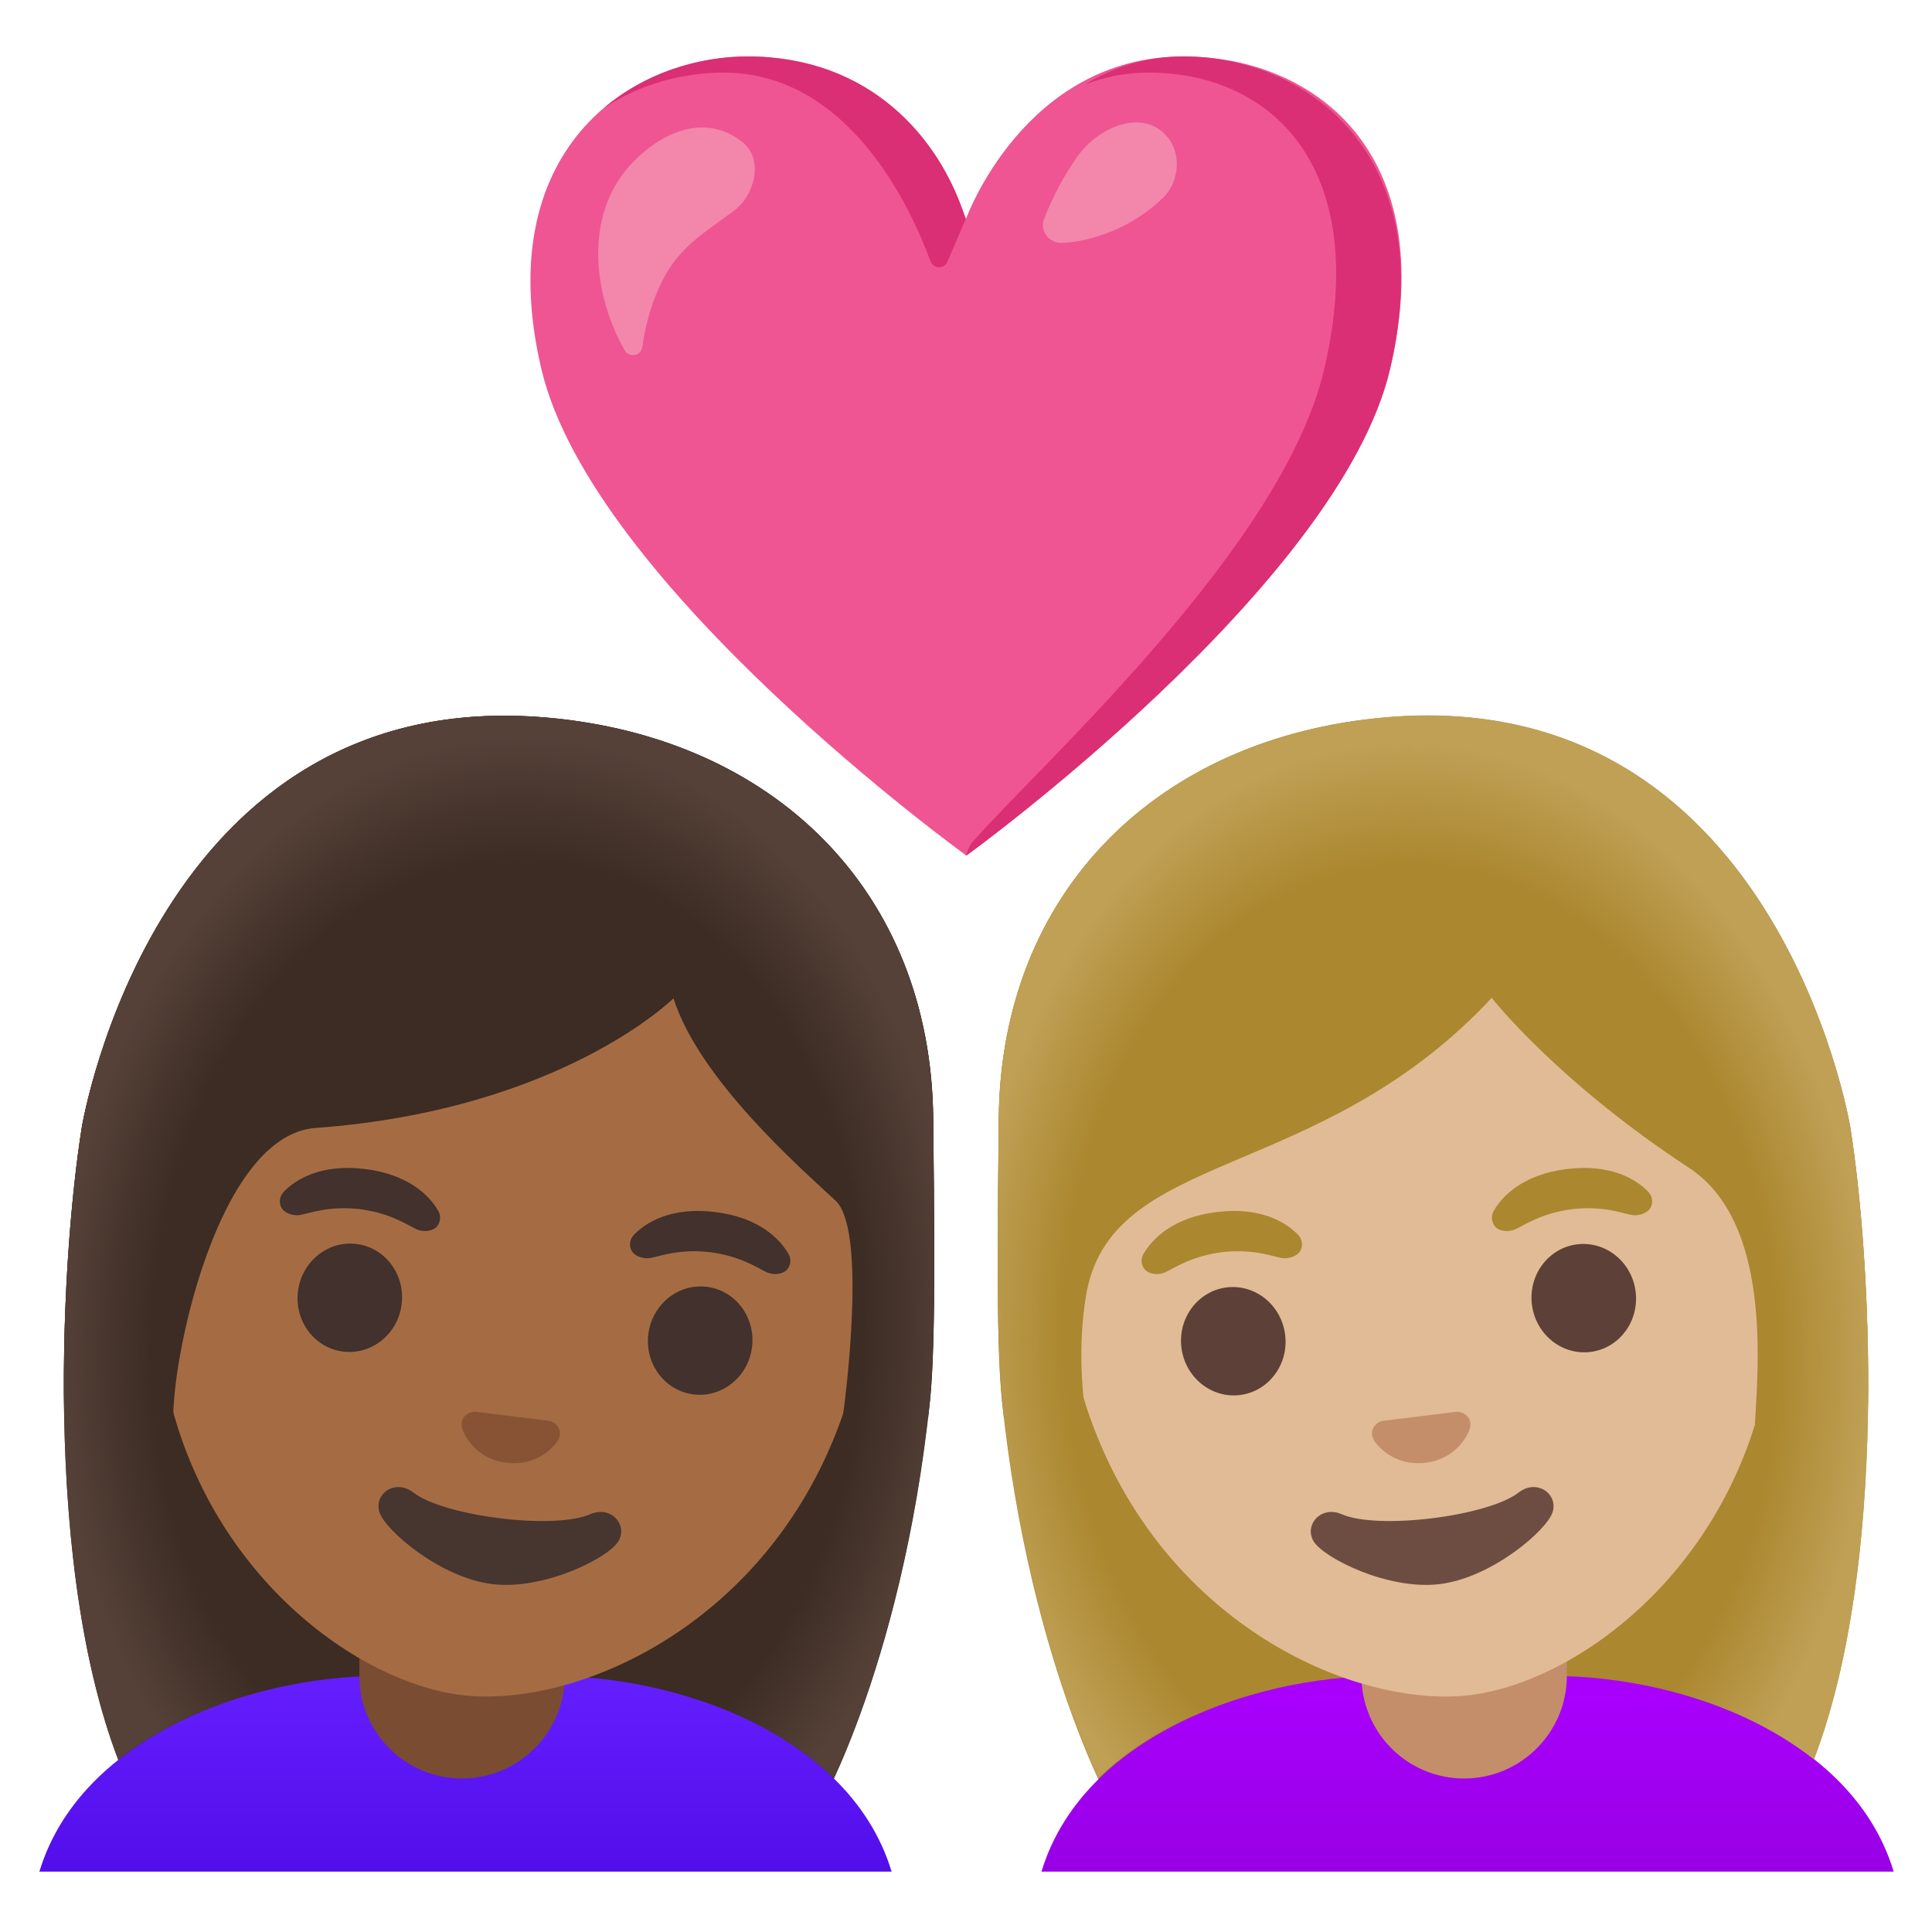 <?xml version="1.0" encoding="utf-8"?>
<!-- Generator: Adobe Illustrator 24.1.2, SVG Export Plug-In . SVG Version: 6.00 Build 0)  -->
<svg version="1.1" id="Layer_1" xmlns="http://www.w3.org/2000/svg" xmlns:xlink="http://www.w3.org/1999/xlink" x="0" y="0"
	 viewBox="0 0 128 128" style="enable-background:new 0 0 128 128;" xml:space="preserve">
<g>
	<g id="hair_8_">
		<path id="hair_9_" style="fill:#3C2C23;" d="M5.43,74.62c0.06-0.26,4.95-29.34,30.8-27.08c15.04,1.31,25.48,11.52,25.6,26.61
			c0.04,5.32,0.22,14.51-0.22,18.69c-1.83,17.58-7.74,28.43-8.53,28.63c-4.16,1.02-41.34,3.35-44.09-2.23
			C2.65,106.44,3.99,83.56,5.43,74.62z"/>
	</g>
	
		<linearGradient id="SVGID_1_" gradientUnits="userSpaceOnUse" x1="1210.798" y1="123.518" x2="1210.798" y2="110.865" gradientTransform="matrix(-1 0 0 1 1241.643 0)">
		<stop  offset="0" style="stop-color:#530EEB"/>
		<stop  offset="1" style="stop-color:#651FFF"/>
	</linearGradient>
	<path style="fill:url(#SVGID_1_);" d="M27.08,111.11h3.76h3.76c8.69-0.66,21.56,3.24,24.47,12.89H30.85H2.61
		C5.52,114.36,18.39,110.45,27.08,111.11z"/>
	<path id="neck_2_" style="fill:#7A4C32;" d="M30.61,117.83L30.61,117.83c-3.76,0-6.8-3.05-6.8-6.8v-4.54h13.61v4.54
		C37.41,114.79,34.36,117.83,30.61,117.83z"/>
	<g id="face_1_">
		<g id="head_1_">
			<path style="fill:#A56C43;" d="M37.51,55.63L37.51,55.63L37.51,55.63C25.36,54.14,13,61.79,10.64,80.95
				c-1.89,15.39,6.52,25.66,14.46,29.61c1.89,0.94,3.76,1.53,5.45,1.74c1.68,0.21,3.62,0.09,5.67-0.36
				c8.66-1.9,19.33-9.84,21.23-25.25C59.8,67.53,49.66,57.12,37.51,55.63z"/>
		</g>
		<path id="nose_1_" style="fill:#875334;" d="M36.63,94.22c-0.07-0.04-0.14-0.07-0.22-0.08l-4.94-0.61c-0.08,0-0.15,0.01-0.23,0.03
			c-0.47,0.13-0.77,0.56-0.62,1.08c0.15,0.52,0.96,2.03,2.94,2.27c1.98,0.24,3.13-1.02,3.41-1.49
			C37.25,94.95,37.06,94.46,36.63,94.22z"/>
		<g id="eyebrows_1_">
			<path style="fill:#42312C;" d="M29.03,80.21c-0.55-0.95-1.91-2.4-4.85-2.76s-4.61,0.71-5.37,1.5c-0.34,0.35-0.32,0.8-0.15,1.09
				c0.16,0.27,0.68,0.57,1.31,0.44c0.63-0.13,1.89-0.6,3.88-0.37c1.99,0.26,3.1,1.02,3.68,1.3c0.58,0.28,1.16,0.12,1.38-0.11
				C29.14,81.06,29.27,80.63,29.03,80.21z"/>
			<path style="fill:#42312C;" d="M52.23,83.06c-0.55-0.95-1.91-2.4-4.85-2.76s-4.61,0.71-5.37,1.5c-0.34,0.35-0.32,0.8-0.15,1.09
				c0.16,0.27,0.68,0.57,1.31,0.44c0.63-0.13,1.89-0.6,3.88-0.37c1.99,0.26,3.1,1.02,3.68,1.3c0.58,0.28,1.16,0.12,1.38-0.11
				C52.35,83.91,52.48,83.48,52.23,83.06z"/>
		</g>
		<g id="eyes_1_">
			
				<ellipse transform="matrix(0.122 -0.993 0.993 0.122 -47.473 123.997)" style="fill:#42312C;" cx="46.34" cy="88.83" rx="3.59" ry="3.46"/>
			
				<ellipse transform="matrix(0.122 -0.993 0.993 0.122 -65.024 98.46)" style="fill:#42312C;" cx="23.13" cy="85.98" rx="3.59" ry="3.46"/>
		</g>
		<path id="mouth_1_" style="fill:#473530;" d="M39.11,100.32c-2.39,1.05-9.67,0.15-11.73-1.44c-1.18-0.92-2.63,0.08-2.24,1.31
			c0.38,1.2,4.03,4.34,7.47,4.76c3.44,0.42,7.69-1.74,8.35-2.82C41.63,101.04,40.48,99.72,39.11,100.32z"/>
	</g>
	<path id="hair_7_" style="fill:#3C2C23;" d="M36.22,47.55C10.37,45.29,5.49,74.36,5.43,74.62c-0.67,4.18-1.32,11.4-1.18,19.21
		l7.24,0.51c-0.22-3.96,2.88-19.14,9.42-19.61c16.27-1.19,23.71-8.59,23.71-8.59c1.7,5.36,8.36,11.2,10.74,13.41
		c1.95,1.81,0.84,11.69,0.47,14.4h5.66c0.04-0.36,0.08-0.72,0.12-1.09c0.43-4.18,0.26-13.37,0.22-18.69
		C61.7,59.06,51.26,48.86,36.22,47.55z"/>
	
		<radialGradient id="hairHighlights_1_" cx="33.662" cy="88.578" r="30.737" gradientTransform="matrix(0.999 0.05 -0.067 1.339 5.939 -31.722)" gradientUnits="userSpaceOnUse">
		<stop  offset="0.765" style="stop-color:#554138;stop-opacity:0"/>
		<stop  offset="0.966" style="stop-color:#554138"/>
	</radialGradient>
	<path id="hairHighlights" style="fill:url(#hairHighlights_1_);" d="M61.82,74.15c-0.12-15.09-10.56-25.29-25.6-26.61
		C10.37,45.29,5.49,74.36,5.43,74.62c-1.34,8.35-2.6,28.87,2.4,41.97c5.33-4.24,13.28-5.94,19.25-5.48h3.76h3.76
		c6.52-0.5,15.39,1.57,20.64,6.71c2.12-4.59,5.14-13.29,6.35-24.98C62.04,88.67,61.86,79.47,61.82,74.15z"/>
</g>
<g>
	<path style="fill:#EF5592;" d="M78.41,3.74C67.87,3.74,64,14.5,64,14.5S60.18,3.74,49.57,3.74c-7.97,0-17.07,6.32-13.71,20.68
		c3.36,14.36,28.16,32.26,28.16,32.26s24.72-17.9,28.08-32.26C95.46,10.06,87.02,3.74,78.41,3.74z"/>
	<g>
		<path style="fill:#DA2E75;" d="M47.94,4.81c8.27,0,12.38,8.89,13.71,12.5c0.19,0.51,0.91,0.53,1.12,0.03l1.21-2.83
			c-1.71-5.45-6.4-10.77-14.41-10.77c-3.32,0-6.82,1.1-9.55,3.41C42.42,5.56,45.25,4.81,47.94,4.81z"/>
		<path style="fill:#DA2E75;" d="M78.41,3.74c-2.55,0-4.7,0.74-6.51,1.85c1.27-0.49,2.68-0.78,4.23-0.78
			c7.8,0,14.77,5.91,11.62,19.58c-2.7,11.73-18.5,25.96-23.32,31.39c-0.31,0.35-0.41,0.91-0.41,0.91s24.72-17.9,28.08-32.26
			C95.46,10.06,86.38,3.74,78.41,3.74z"/>
	</g>
	<g>
		<g>
			<g>
				<path style="fill:#F386AB;" d="M41.4,11.36c1.8-2.25,5.03-4.11,7.76-1.97c1.48,1.16,0.83,3.54-0.49,4.54
					c-1.93,1.46-3.6,2.34-4.77,4.63c-0.7,1.38-1.13,2.88-1.34,4.42c-0.08,0.61-0.88,0.75-1.18,0.22
					C39.34,19.6,38.77,14.65,41.4,11.36z"/>
			</g>
		</g>
	</g>
	<path style="fill:#F386AB;" d="M70.31,16.09c-0.85,0-1.44-0.82-1.13-1.61c0.57-1.45,1.31-2.86,2.2-4.11
		c1.32-1.85,3.82-2.92,5.41-1.81c1.63,1.15,1.42,3.43,0.27,4.54C74.61,15.49,71.53,16.09,70.31,16.09z"/>
</g>
<g>
	<g id="hair_2_">
		<path id="hair_3_" style="fill:#AB872F;" d="M122.57,74.62c-0.06-0.26-4.95-29.34-30.8-27.08c-15.04,1.31-25.48,11.52-25.6,26.61
			c-0.04,5.32-0.22,14.51,0.22,18.69c1.83,17.58,7.74,28.43,8.53,28.63c4.16,1.02,41.34,3.35,44.09-2.23
			C125.35,106.44,124.01,83.56,122.57,74.62z"/>
	</g>
	<linearGradient id="SVGID_2_" gradientUnits="userSpaceOnUse" x1="97.236" y1="123.518" x2="97.236" y2="110.865">
		<stop  offset="0" style="stop-color:#9900E6"/>
		<stop  offset="1" style="stop-color:#AA00FF"/>
	</linearGradient>
	<path style="fill:url(#SVGID_2_);" d="M101,111.11h-3.76h-3.76C84.78,110.45,71.91,114.36,69,124h28.23h28.23
		C122.57,114.36,109.69,110.45,101,111.11z"/>
	<path id="neck" style="fill:#C48E6A;" d="M97,117.83L97,117.83c-3.76,0-6.8-3.05-6.8-6.8v-4.54h13.61v4.54
		C103.8,114.79,100.75,117.83,97,117.83z"/>
	<g id="face_125_">
		<g id="head_349_">
			<path style="fill:#E0BB95;" d="M90.49,55.63L90.49,55.63L90.49,55.63c12.15-1.49,24.51,6.16,26.86,25.32
				c1.89,15.39-6.52,25.66-14.46,29.61c-1.89,0.94-3.76,1.53-5.45,1.74c-1.68,0.21-3.62,0.09-5.67-0.36
				c-8.66-1.9-19.33-9.84-21.23-25.25C68.2,67.53,78.34,57.12,90.49,55.63z"/>
		</g>
		<path id="nose_177_" style="fill:#C48E6A;" d="M91.37,94.22c0.07-0.04,0.14-0.07,0.22-0.08l4.94-0.61c0.08,0,0.15,0.01,0.23,0.03
			c0.47,0.13,0.77,0.56,0.62,1.08c-0.15,0.52-0.96,2.03-2.94,2.27c-1.98,0.24-3.13-1.02-3.41-1.49
			C90.75,94.95,90.94,94.46,91.37,94.22z"/>
		<g id="eyebrows_178_">
			<path style="fill:#AB872F;" d="M98.97,80.21c0.55-0.95,1.91-2.4,4.85-2.76s4.61,0.71,5.37,1.5c0.34,0.35,0.32,0.8,0.15,1.09
				c-0.16,0.27-0.68,0.57-1.31,0.44c-0.63-0.13-1.89-0.6-3.88-0.37c-1.99,0.26-3.1,1.02-3.68,1.3c-0.58,0.28-1.16,0.12-1.38-0.11
				C98.86,81.06,98.73,80.63,98.97,80.21z"/>
			<path style="fill:#AB872F;" d="M75.77,83.06c0.55-0.95,1.91-2.4,4.85-2.76s4.61,0.71,5.37,1.5c0.34,0.35,0.32,0.8,0.15,1.09
				c-0.16,0.27-0.68,0.57-1.31,0.44c-0.63-0.13-1.89-0.6-3.88-0.37c-1.99,0.26-3.1,1.02-3.68,1.3c-0.58,0.28-1.16,0.12-1.38-0.11
				C75.65,83.91,75.52,83.48,75.77,83.06z"/>
		</g>
		<g id="eyes_175_">
			
				<ellipse transform="matrix(0.993 -0.122 0.122 0.993 -10.217 10.614)" style="fill:#5D4037;" cx="81.66" cy="88.83" rx="3.46" ry="3.59"/>
			
				<ellipse transform="matrix(0.993 -0.122 0.122 0.993 -9.696 13.421)" style="fill:#5D4037;" cx="104.87" cy="85.98" rx="3.46" ry="3.59"/>
		</g>
		<path id="mouth_103_" style="fill:#6D4C41;" d="M88.89,100.32c2.39,1.05,9.67,0.15,11.73-1.44c1.18-0.92,2.63,0.08,2.24,1.31
			c-0.38,1.2-4.03,4.34-7.47,4.76c-3.44,0.42-7.69-1.74-8.35-2.82C86.37,101.04,87.52,99.72,88.89,100.32z"/>
	</g>
	<g id="hair_1_">
		<path id="hair" style="fill:#AB872F;" d="M123.74,94.36c0.18-8.02-0.48-15.47-1.17-19.74c-0.06-0.26-4.95-29.34-30.8-27.08
			c-15.04,1.31-25.48,11.52-25.6,26.61c-0.04,5.32-0.22,14.51,0.22,18.69c0.04,0.37,0.08,0.73,0.12,1.09h5.43
			c-0.37-2.7-0.42-5.33-0.01-7.96c1.53-9.93,15.32-7.43,26.9-19.86c0,0,4.28,5.49,13.07,11.26c5.44,3.57,4.59,13,4.37,16.96
			L123.74,94.36z"/>
		
			<radialGradient id="hairHighlights_2_" cx="1153.78" cy="88.555" r="30.737" gradientTransform="matrix(-0.999 0.05 0.067 1.339 1240.799 -87.335)" gradientUnits="userSpaceOnUse">
			<stop  offset="0.765" style="stop-color:#BFA055;stop-opacity:0"/>
			<stop  offset="0.966" style="stop-color:#BFA055"/>
		</radialGradient>
		<path id="hairHighlights_4_" style="fill:url(#hairHighlights_2_);" d="M66.18,74.13c0.12-15.09,10.56-25.29,25.6-26.61
			c25.85-2.26,30.74,26.82,30.8,27.08c1.34,8.35,2.6,28.87-2.4,41.97c-5.33-4.24-13.28-5.94-19.25-5.48h-3.76h-3.76
			c-6.52-0.5-15.39,1.57-20.64,6.71c-2.12-4.59-5.14-13.29-6.35-24.98C65.96,88.65,66.14,79.45,66.18,74.13z"/>
	</g>
</g>
</svg>
